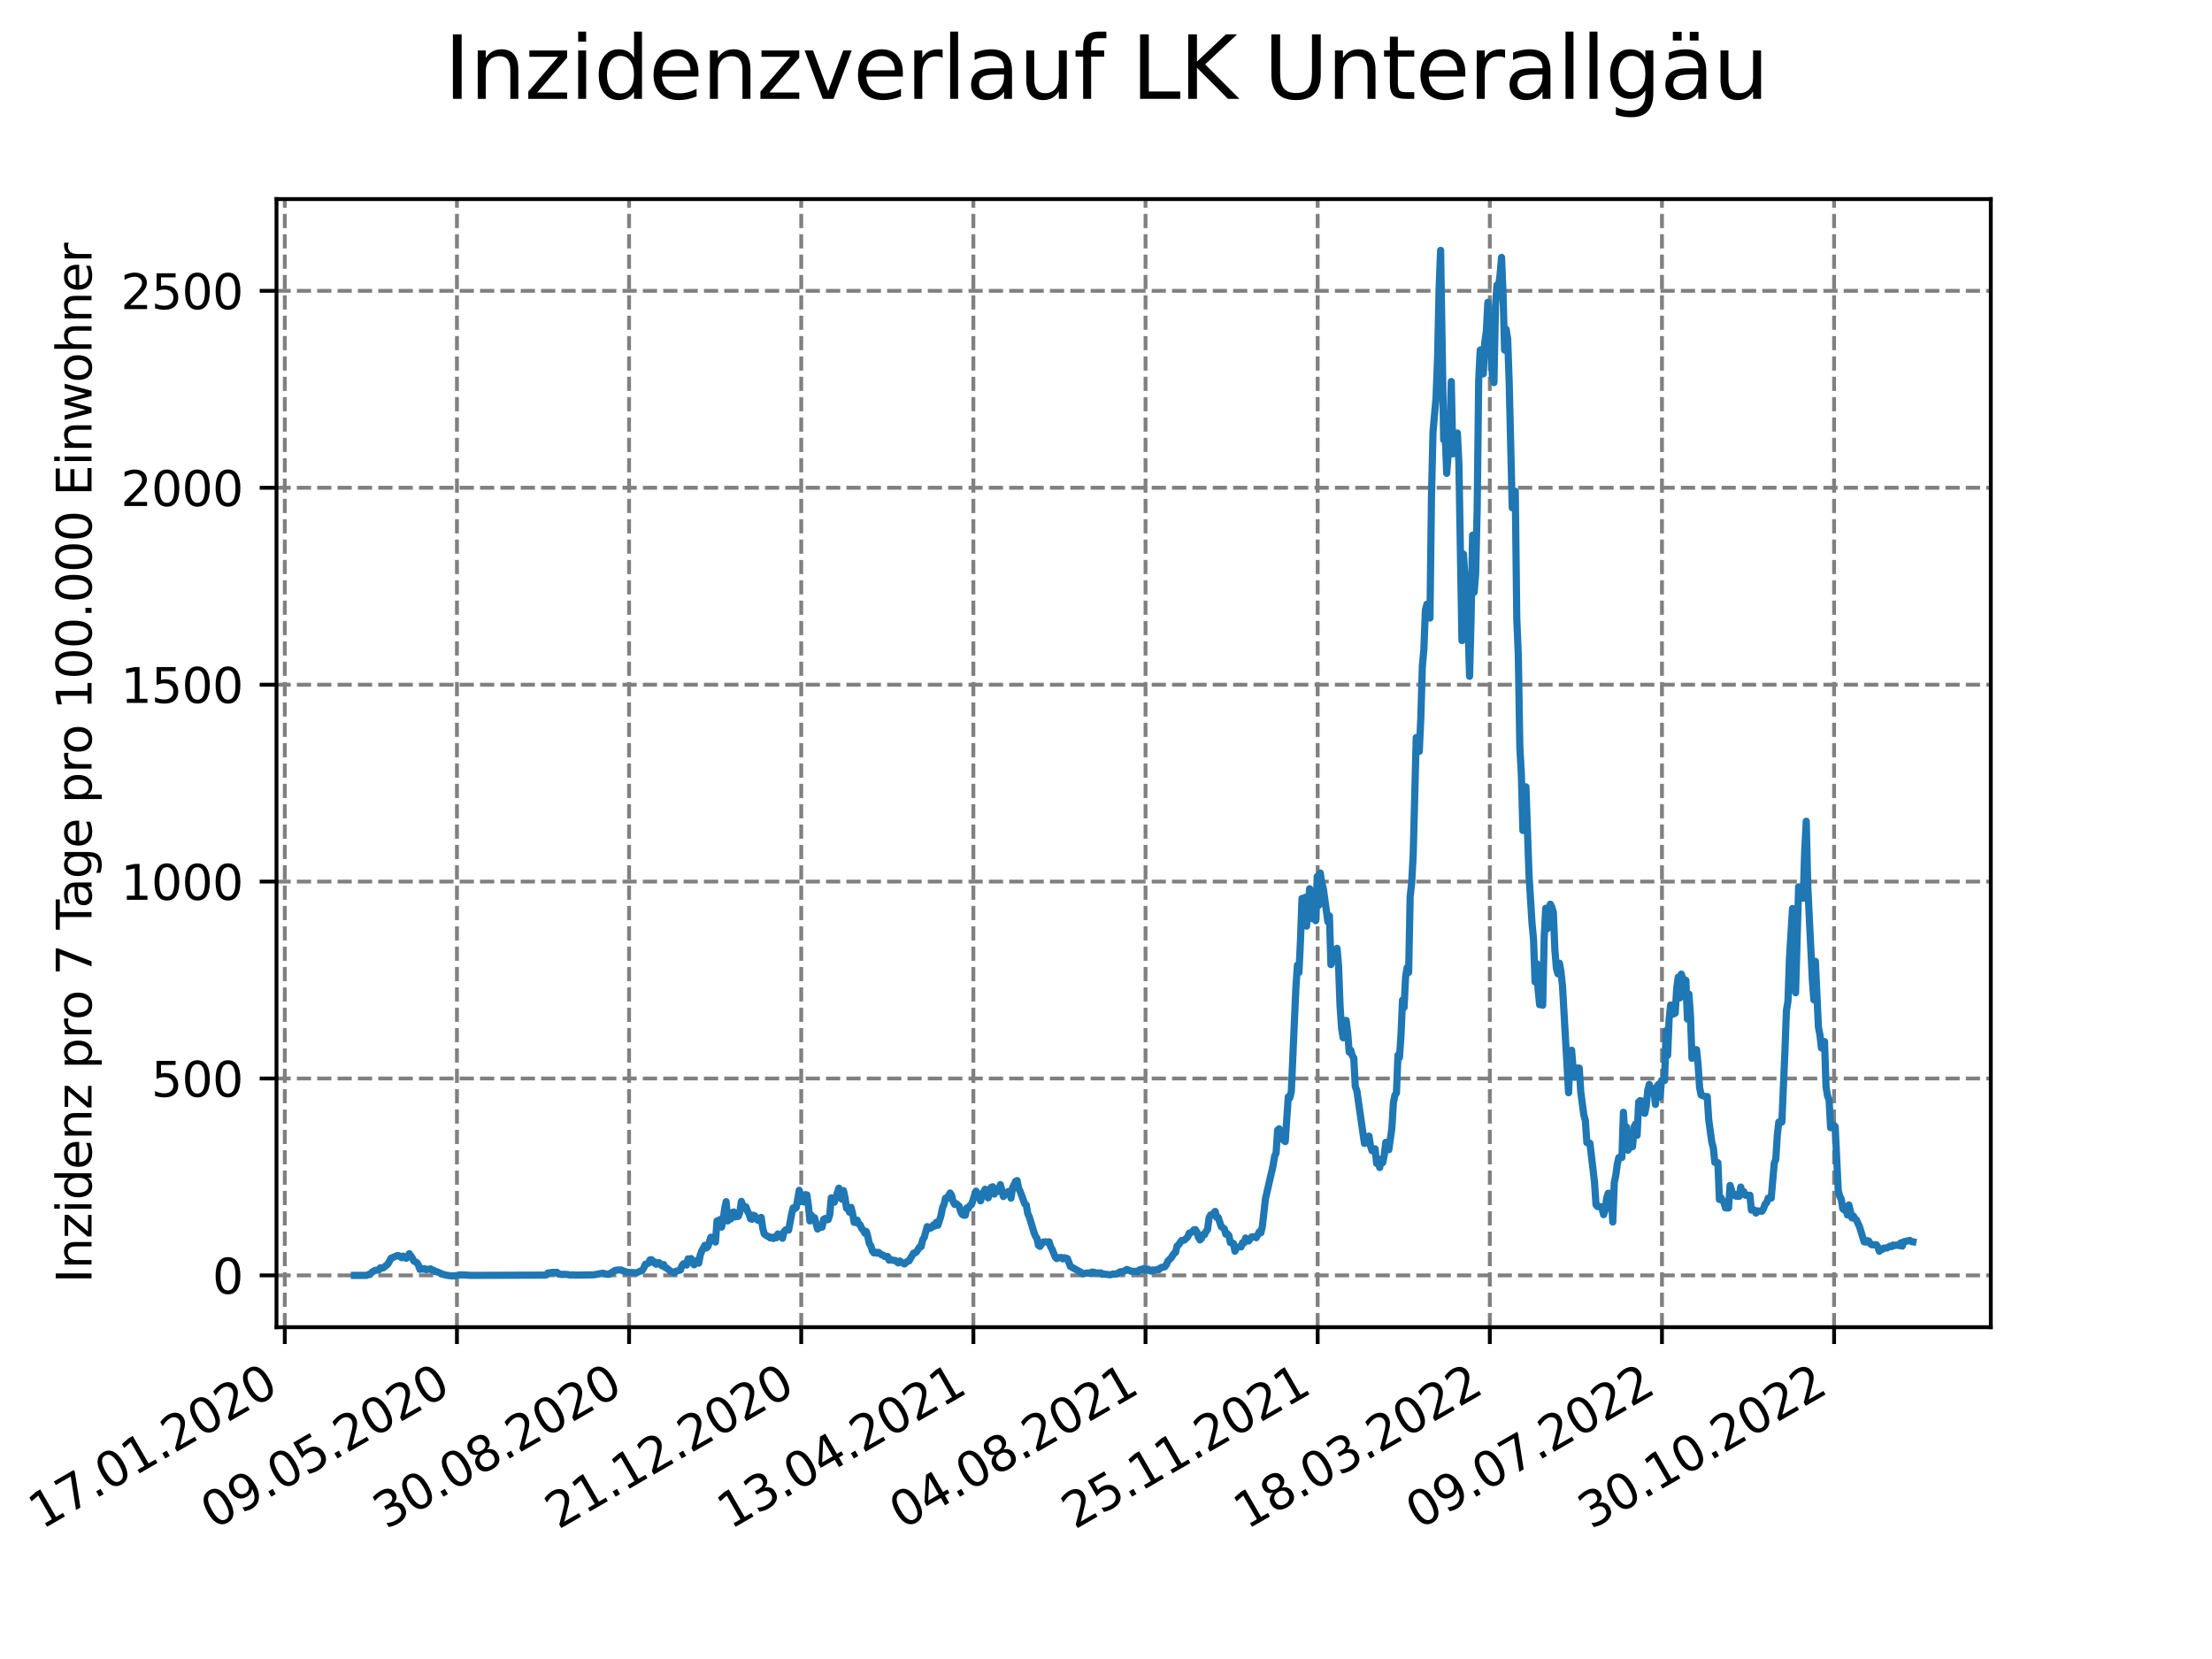 <?xml version="1.0" encoding="utf-8" standalone="no"?>
<!DOCTYPE svg PUBLIC "-//W3C//DTD SVG 1.1//EN"
  "http://www.w3.org/Graphics/SVG/1.1/DTD/svg11.dtd">
<svg xmlns:xlink="http://www.w3.org/1999/xlink" width="460.8pt" height="345.6pt" viewBox="0 0 460.8 345.6" xmlns="http://www.w3.org/2000/svg" version="1.1">
 <defs>
  <style type="text/css">*{stroke-linejoin: round; stroke-linecap: butt}</style>
 </defs>
 <g id="figure_1">
  <g id="patch_1">
   <path d="M 0 345.6 
L 460.8 345.6 
L 460.8 0 
L 0 0 
z
" style="fill: #ffffff"/>
  </g>
  <g id="axes_1">
   <g id="patch_2">
    <path d="M 57.6 276.48 
L 414.72 276.48 
L 414.72 41.472 
L 57.6 41.472 
z
" style="fill: #ffffff"/>
   </g>
   <g id="matplotlib.axis_1">
    <g id="xtick_1">
     <g id="line2d_1">
      <path d="M 59.327 276.48 
L 59.327 41.472 
" clip-path="url(#p307eb29dc7)" style="fill: none; stroke-dasharray: 2.96,1.28; stroke-dashoffset: 0; stroke: #808080; stroke-width: 0.8"/>
     </g>
     <g id="line2d_2">
      <defs>
       <path id="ma4b1802596" d="M 0 0 
L 0 3.5 
" style="stroke: #000000; stroke-width: 0.8"/>
      </defs>
      <g>
       <use xlink:href="#ma4b1802596" x="59.327" y="276.48" style="stroke: #000000; stroke-width: 0.8"/>
      </g>
     </g>
     <g id="text_1">
      <!-- 17.01.2020 -->
      <g transform="translate(8.702 318.689) rotate(-30) scale(0.1 -0.1)">
       <defs>
        <path id="DejaVuSans-31" d="M 794 531 
L 1825 531 
L 1825 4091 
L 703 3866 
L 703 4441 
L 1819 4666 
L 2450 4666 
L 2450 531 
L 3481 531 
L 3481 0 
L 794 0 
L 794 531 
z
" transform="scale(0.016)"/>
        <path id="DejaVuSans-37" d="M 525 4666 
L 3525 4666 
L 3525 4397 
L 1831 0 
L 1172 0 
L 2766 4134 
L 525 4134 
L 525 4666 
z
" transform="scale(0.016)"/>
        <path id="DejaVuSans-2e" d="M 684 794 
L 1344 794 
L 1344 0 
L 684 0 
L 684 794 
z
" transform="scale(0.016)"/>
        <path id="DejaVuSans-30" d="M 2034 4250 
Q 1547 4250 1301 3770 
Q 1056 3291 1056 2328 
Q 1056 1369 1301 889 
Q 1547 409 2034 409 
Q 2525 409 2770 889 
Q 3016 1369 3016 2328 
Q 3016 3291 2770 3770 
Q 2525 4250 2034 4250 
z
M 2034 4750 
Q 2819 4750 3233 4129 
Q 3647 3509 3647 2328 
Q 3647 1150 3233 529 
Q 2819 -91 2034 -91 
Q 1250 -91 836 529 
Q 422 1150 422 2328 
Q 422 3509 836 4129 
Q 1250 4750 2034 4750 
z
" transform="scale(0.016)"/>
        <path id="DejaVuSans-32" d="M 1228 531 
L 3431 531 
L 3431 0 
L 469 0 
L 469 531 
Q 828 903 1448 1529 
Q 2069 2156 2228 2338 
Q 2531 2678 2651 2914 
Q 2772 3150 2772 3378 
Q 2772 3750 2511 3984 
Q 2250 4219 1831 4219 
Q 1534 4219 1204 4116 
Q 875 4013 500 3803 
L 500 4441 
Q 881 4594 1212 4672 
Q 1544 4750 1819 4750 
Q 2544 4750 2975 4387 
Q 3406 4025 3406 3419 
Q 3406 3131 3298 2873 
Q 3191 2616 2906 2266 
Q 2828 2175 2409 1742 
Q 1991 1309 1228 531 
z
" transform="scale(0.016)"/>
       </defs>
       <use xlink:href="#DejaVuSans-31"/>
       <use xlink:href="#DejaVuSans-37" x="63.623"/>
       <use xlink:href="#DejaVuSans-2e" x="127.246"/>
       <use xlink:href="#DejaVuSans-30" x="159.033"/>
       <use xlink:href="#DejaVuSans-31" x="222.656"/>
       <use xlink:href="#DejaVuSans-2e" x="286.279"/>
       <use xlink:href="#DejaVuSans-32" x="318.066"/>
       <use xlink:href="#DejaVuSans-30" x="381.689"/>
       <use xlink:href="#DejaVuSans-32" x="445.312"/>
       <use xlink:href="#DejaVuSans-30" x="508.936"/>
      </g>
     </g>
    </g>
    <g id="xtick_2">
     <g id="line2d_3">
      <path d="M 95.188 276.48 
L 95.188 41.472 
" clip-path="url(#p307eb29dc7)" style="fill: none; stroke-dasharray: 2.96,1.28; stroke-dashoffset: 0; stroke: #808080; stroke-width: 0.8"/>
     </g>
     <g id="line2d_4">
      <g>
       <use xlink:href="#ma4b1802596" x="95.188" y="276.48" style="stroke: #000000; stroke-width: 0.8"/>
      </g>
     </g>
     <g id="text_2">
      <!-- 09.05.2020 -->
      <g transform="translate(44.563 318.689) rotate(-30) scale(0.1 -0.1)">
       <defs>
        <path id="DejaVuSans-39" d="M 703 97 
L 703 672 
Q 941 559 1184 500 
Q 1428 441 1663 441 
Q 2288 441 2617 861 
Q 2947 1281 2994 2138 
Q 2813 1869 2534 1725 
Q 2256 1581 1919 1581 
Q 1219 1581 811 2004 
Q 403 2428 403 3163 
Q 403 3881 828 4315 
Q 1253 4750 1959 4750 
Q 2769 4750 3195 4129 
Q 3622 3509 3622 2328 
Q 3622 1225 3098 567 
Q 2575 -91 1691 -91 
Q 1453 -91 1209 -44 
Q 966 3 703 97 
z
M 1959 2075 
Q 2384 2075 2632 2365 
Q 2881 2656 2881 3163 
Q 2881 3666 2632 3958 
Q 2384 4250 1959 4250 
Q 1534 4250 1286 3958 
Q 1038 3666 1038 3163 
Q 1038 2656 1286 2365 
Q 1534 2075 1959 2075 
z
" transform="scale(0.016)"/>
        <path id="DejaVuSans-35" d="M 691 4666 
L 3169 4666 
L 3169 4134 
L 1269 4134 
L 1269 2991 
Q 1406 3038 1543 3061 
Q 1681 3084 1819 3084 
Q 2600 3084 3056 2656 
Q 3513 2228 3513 1497 
Q 3513 744 3044 326 
Q 2575 -91 1722 -91 
Q 1428 -91 1123 -41 
Q 819 9 494 109 
L 494 744 
Q 775 591 1075 516 
Q 1375 441 1709 441 
Q 2250 441 2565 725 
Q 2881 1009 2881 1497 
Q 2881 1984 2565 2268 
Q 2250 2553 1709 2553 
Q 1456 2553 1204 2497 
Q 953 2441 691 2322 
L 691 4666 
z
" transform="scale(0.016)"/>
       </defs>
       <use xlink:href="#DejaVuSans-30"/>
       <use xlink:href="#DejaVuSans-39" x="63.623"/>
       <use xlink:href="#DejaVuSans-2e" x="127.246"/>
       <use xlink:href="#DejaVuSans-30" x="159.033"/>
       <use xlink:href="#DejaVuSans-35" x="222.656"/>
       <use xlink:href="#DejaVuSans-2e" x="286.279"/>
       <use xlink:href="#DejaVuSans-32" x="318.066"/>
       <use xlink:href="#DejaVuSans-30" x="381.689"/>
       <use xlink:href="#DejaVuSans-32" x="445.312"/>
       <use xlink:href="#DejaVuSans-30" x="508.936"/>
      </g>
     </g>
    </g>
    <g id="xtick_3">
     <g id="line2d_5">
      <path d="M 131.049 276.48 
L 131.049 41.472 
" clip-path="url(#p307eb29dc7)" style="fill: none; stroke-dasharray: 2.96,1.28; stroke-dashoffset: 0; stroke: #808080; stroke-width: 0.8"/>
     </g>
     <g id="line2d_6">
      <g>
       <use xlink:href="#ma4b1802596" x="131.049" y="276.48" style="stroke: #000000; stroke-width: 0.8"/>
      </g>
     </g>
     <g id="text_3">
      <!-- 30.08.2020 -->
      <g transform="translate(80.424 318.689) rotate(-30) scale(0.1 -0.1)">
       <defs>
        <path id="DejaVuSans-33" d="M 2597 2516 
Q 3050 2419 3304 2112 
Q 3559 1806 3559 1356 
Q 3559 666 3084 287 
Q 2609 -91 1734 -91 
Q 1441 -91 1130 -33 
Q 819 25 488 141 
L 488 750 
Q 750 597 1062 519 
Q 1375 441 1716 441 
Q 2309 441 2620 675 
Q 2931 909 2931 1356 
Q 2931 1769 2642 2001 
Q 2353 2234 1838 2234 
L 1294 2234 
L 1294 2753 
L 1863 2753 
Q 2328 2753 2575 2939 
Q 2822 3125 2822 3475 
Q 2822 3834 2567 4026 
Q 2313 4219 1838 4219 
Q 1578 4219 1281 4162 
Q 984 4106 628 3988 
L 628 4550 
Q 988 4650 1302 4700 
Q 1616 4750 1894 4750 
Q 2613 4750 3031 4423 
Q 3450 4097 3450 3541 
Q 3450 3153 3228 2886 
Q 3006 2619 2597 2516 
z
" transform="scale(0.016)"/>
        <path id="DejaVuSans-38" d="M 2034 2216 
Q 1584 2216 1326 1975 
Q 1069 1734 1069 1313 
Q 1069 891 1326 650 
Q 1584 409 2034 409 
Q 2484 409 2743 651 
Q 3003 894 3003 1313 
Q 3003 1734 2745 1975 
Q 2488 2216 2034 2216 
z
M 1403 2484 
Q 997 2584 770 2862 
Q 544 3141 544 3541 
Q 544 4100 942 4425 
Q 1341 4750 2034 4750 
Q 2731 4750 3128 4425 
Q 3525 4100 3525 3541 
Q 3525 3141 3298 2862 
Q 3072 2584 2669 2484 
Q 3125 2378 3379 2068 
Q 3634 1759 3634 1313 
Q 3634 634 3220 271 
Q 2806 -91 2034 -91 
Q 1263 -91 848 271 
Q 434 634 434 1313 
Q 434 1759 690 2068 
Q 947 2378 1403 2484 
z
M 1172 3481 
Q 1172 3119 1398 2916 
Q 1625 2713 2034 2713 
Q 2441 2713 2670 2916 
Q 2900 3119 2900 3481 
Q 2900 3844 2670 4047 
Q 2441 4250 2034 4250 
Q 1625 4250 1398 4047 
Q 1172 3844 1172 3481 
z
" transform="scale(0.016)"/>
       </defs>
       <use xlink:href="#DejaVuSans-33"/>
       <use xlink:href="#DejaVuSans-30" x="63.623"/>
       <use xlink:href="#DejaVuSans-2e" x="127.246"/>
       <use xlink:href="#DejaVuSans-30" x="159.033"/>
       <use xlink:href="#DejaVuSans-38" x="222.656"/>
       <use xlink:href="#DejaVuSans-2e" x="286.279"/>
       <use xlink:href="#DejaVuSans-32" x="318.066"/>
       <use xlink:href="#DejaVuSans-30" x="381.689"/>
       <use xlink:href="#DejaVuSans-32" x="445.312"/>
       <use xlink:href="#DejaVuSans-30" x="508.936"/>
      </g>
     </g>
    </g>
    <g id="xtick_4">
     <g id="line2d_7">
      <path d="M 166.91 276.48 
L 166.91 41.472 
" clip-path="url(#p307eb29dc7)" style="fill: none; stroke-dasharray: 2.96,1.28; stroke-dashoffset: 0; stroke: #808080; stroke-width: 0.8"/>
     </g>
     <g id="line2d_8">
      <g>
       <use xlink:href="#ma4b1802596" x="166.91" y="276.48" style="stroke: #000000; stroke-width: 0.8"/>
      </g>
     </g>
     <g id="text_4">
      <!-- 21.12.2020 -->
      <g transform="translate(116.285 318.689) rotate(-30) scale(0.1 -0.1)">
       <use xlink:href="#DejaVuSans-32"/>
       <use xlink:href="#DejaVuSans-31" x="63.623"/>
       <use xlink:href="#DejaVuSans-2e" x="127.246"/>
       <use xlink:href="#DejaVuSans-31" x="159.033"/>
       <use xlink:href="#DejaVuSans-32" x="222.656"/>
       <use xlink:href="#DejaVuSans-2e" x="286.279"/>
       <use xlink:href="#DejaVuSans-32" x="318.066"/>
       <use xlink:href="#DejaVuSans-30" x="381.689"/>
       <use xlink:href="#DejaVuSans-32" x="445.312"/>
       <use xlink:href="#DejaVuSans-30" x="508.936"/>
      </g>
     </g>
    </g>
    <g id="xtick_5">
     <g id="line2d_9">
      <path d="M 202.772 276.48 
L 202.772 41.472 
" clip-path="url(#p307eb29dc7)" style="fill: none; stroke-dasharray: 2.96,1.28; stroke-dashoffset: 0; stroke: #808080; stroke-width: 0.8"/>
     </g>
     <g id="line2d_10">
      <g>
       <use xlink:href="#ma4b1802596" x="202.772" y="276.48" style="stroke: #000000; stroke-width: 0.8"/>
      </g>
     </g>
     <g id="text_5">
      <!-- 13.04.2021 -->
      <g transform="translate(152.146 318.689) rotate(-30) scale(0.1 -0.1)">
       <defs>
        <path id="DejaVuSans-34" d="M 2419 4116 
L 825 1625 
L 2419 1625 
L 2419 4116 
z
M 2253 4666 
L 3047 4666 
L 3047 1625 
L 3713 1625 
L 3713 1100 
L 3047 1100 
L 3047 0 
L 2419 0 
L 2419 1100 
L 313 1100 
L 313 1709 
L 2253 4666 
z
" transform="scale(0.016)"/>
       </defs>
       <use xlink:href="#DejaVuSans-31"/>
       <use xlink:href="#DejaVuSans-33" x="63.623"/>
       <use xlink:href="#DejaVuSans-2e" x="127.246"/>
       <use xlink:href="#DejaVuSans-30" x="159.033"/>
       <use xlink:href="#DejaVuSans-34" x="222.656"/>
       <use xlink:href="#DejaVuSans-2e" x="286.279"/>
       <use xlink:href="#DejaVuSans-32" x="318.066"/>
       <use xlink:href="#DejaVuSans-30" x="381.689"/>
       <use xlink:href="#DejaVuSans-32" x="445.312"/>
       <use xlink:href="#DejaVuSans-31" x="508.936"/>
      </g>
     </g>
    </g>
    <g id="xtick_6">
     <g id="line2d_11">
      <path d="M 238.633 276.48 
L 238.633 41.472 
" clip-path="url(#p307eb29dc7)" style="fill: none; stroke-dasharray: 2.96,1.28; stroke-dashoffset: 0; stroke: #808080; stroke-width: 0.8"/>
     </g>
     <g id="line2d_12">
      <g>
       <use xlink:href="#ma4b1802596" x="238.633" y="276.48" style="stroke: #000000; stroke-width: 0.8"/>
      </g>
     </g>
     <g id="text_6">
      <!-- 04.08.2021 -->
      <g transform="translate(188.008 318.689) rotate(-30) scale(0.1 -0.1)">
       <use xlink:href="#DejaVuSans-30"/>
       <use xlink:href="#DejaVuSans-34" x="63.623"/>
       <use xlink:href="#DejaVuSans-2e" x="127.246"/>
       <use xlink:href="#DejaVuSans-30" x="159.033"/>
       <use xlink:href="#DejaVuSans-38" x="222.656"/>
       <use xlink:href="#DejaVuSans-2e" x="286.279"/>
       <use xlink:href="#DejaVuSans-32" x="318.066"/>
       <use xlink:href="#DejaVuSans-30" x="381.689"/>
       <use xlink:href="#DejaVuSans-32" x="445.312"/>
       <use xlink:href="#DejaVuSans-31" x="508.936"/>
      </g>
     </g>
    </g>
    <g id="xtick_7">
     <g id="line2d_13">
      <path d="M 274.494 276.48 
L 274.494 41.472 
" clip-path="url(#p307eb29dc7)" style="fill: none; stroke-dasharray: 2.96,1.28; stroke-dashoffset: 0; stroke: #808080; stroke-width: 0.8"/>
     </g>
     <g id="line2d_14">
      <g>
       <use xlink:href="#ma4b1802596" x="274.494" y="276.48" style="stroke: #000000; stroke-width: 0.8"/>
      </g>
     </g>
     <g id="text_7">
      <!-- 25.11.2021 -->
      <g transform="translate(223.869 318.689) rotate(-30) scale(0.1 -0.1)">
       <use xlink:href="#DejaVuSans-32"/>
       <use xlink:href="#DejaVuSans-35" x="63.623"/>
       <use xlink:href="#DejaVuSans-2e" x="127.246"/>
       <use xlink:href="#DejaVuSans-31" x="159.033"/>
       <use xlink:href="#DejaVuSans-31" x="222.656"/>
       <use xlink:href="#DejaVuSans-2e" x="286.279"/>
       <use xlink:href="#DejaVuSans-32" x="318.066"/>
       <use xlink:href="#DejaVuSans-30" x="381.689"/>
       <use xlink:href="#DejaVuSans-32" x="445.312"/>
       <use xlink:href="#DejaVuSans-31" x="508.936"/>
      </g>
     </g>
    </g>
    <g id="xtick_8">
     <g id="line2d_15">
      <path d="M 310.355 276.48 
L 310.355 41.472 
" clip-path="url(#p307eb29dc7)" style="fill: none; stroke-dasharray: 2.96,1.28; stroke-dashoffset: 0; stroke: #808080; stroke-width: 0.8"/>
     </g>
     <g id="line2d_16">
      <g>
       <use xlink:href="#ma4b1802596" x="310.355" y="276.48" style="stroke: #000000; stroke-width: 0.8"/>
      </g>
     </g>
     <g id="text_8">
      <!-- 18.03.2022 -->
      <g transform="translate(259.73 318.689) rotate(-30) scale(0.1 -0.1)">
       <use xlink:href="#DejaVuSans-31"/>
       <use xlink:href="#DejaVuSans-38" x="63.623"/>
       <use xlink:href="#DejaVuSans-2e" x="127.246"/>
       <use xlink:href="#DejaVuSans-30" x="159.033"/>
       <use xlink:href="#DejaVuSans-33" x="222.656"/>
       <use xlink:href="#DejaVuSans-2e" x="286.279"/>
       <use xlink:href="#DejaVuSans-32" x="318.066"/>
       <use xlink:href="#DejaVuSans-30" x="381.689"/>
       <use xlink:href="#DejaVuSans-32" x="445.312"/>
       <use xlink:href="#DejaVuSans-32" x="508.936"/>
      </g>
     </g>
    </g>
    <g id="xtick_9">
     <g id="line2d_17">
      <path d="M 346.216 276.48 
L 346.216 41.472 
" clip-path="url(#p307eb29dc7)" style="fill: none; stroke-dasharray: 2.96,1.28; stroke-dashoffset: 0; stroke: #808080; stroke-width: 0.8"/>
     </g>
     <g id="line2d_18">
      <g>
       <use xlink:href="#ma4b1802596" x="346.216" y="276.48" style="stroke: #000000; stroke-width: 0.8"/>
      </g>
     </g>
     <g id="text_9">
      <!-- 09.07.2022 -->
      <g transform="translate(295.591 318.689) rotate(-30) scale(0.1 -0.1)">
       <use xlink:href="#DejaVuSans-30"/>
       <use xlink:href="#DejaVuSans-39" x="63.623"/>
       <use xlink:href="#DejaVuSans-2e" x="127.246"/>
       <use xlink:href="#DejaVuSans-30" x="159.033"/>
       <use xlink:href="#DejaVuSans-37" x="222.656"/>
       <use xlink:href="#DejaVuSans-2e" x="286.279"/>
       <use xlink:href="#DejaVuSans-32" x="318.066"/>
       <use xlink:href="#DejaVuSans-30" x="381.689"/>
       <use xlink:href="#DejaVuSans-32" x="445.312"/>
       <use xlink:href="#DejaVuSans-32" x="508.936"/>
      </g>
     </g>
    </g>
    <g id="xtick_10">
     <g id="line2d_19">
      <path d="M 382.077 276.48 
L 382.077 41.472 
" clip-path="url(#p307eb29dc7)" style="fill: none; stroke-dasharray: 2.96,1.28; stroke-dashoffset: 0; stroke: #808080; stroke-width: 0.8"/>
     </g>
     <g id="line2d_20">
      <g>
       <use xlink:href="#ma4b1802596" x="382.077" y="276.48" style="stroke: #000000; stroke-width: 0.8"/>
      </g>
     </g>
     <g id="text_10">
      <!-- 30.10.2022 -->
      <g transform="translate(331.452 318.689) rotate(-30) scale(0.1 -0.1)">
       <use xlink:href="#DejaVuSans-33"/>
       <use xlink:href="#DejaVuSans-30" x="63.623"/>
       <use xlink:href="#DejaVuSans-2e" x="127.246"/>
       <use xlink:href="#DejaVuSans-31" x="159.033"/>
       <use xlink:href="#DejaVuSans-30" x="222.656"/>
       <use xlink:href="#DejaVuSans-2e" x="286.279"/>
       <use xlink:href="#DejaVuSans-32" x="318.066"/>
       <use xlink:href="#DejaVuSans-30" x="381.689"/>
       <use xlink:href="#DejaVuSans-32" x="445.312"/>
       <use xlink:href="#DejaVuSans-32" x="508.936"/>
      </g>
     </g>
    </g>
   </g>
   <g id="matplotlib.axis_2">
    <g id="ytick_1">
     <g id="line2d_21">
      <path d="M 57.6 265.685 
L 414.72 265.685 
" clip-path="url(#p307eb29dc7)" style="fill: none; stroke-dasharray: 2.96,1.28; stroke-dashoffset: 0; stroke: #808080; stroke-width: 0.8"/>
     </g>
     <g id="line2d_22">
      <defs>
       <path id="mc870b86549" d="M 0 0 
L -3.5 0 
" style="stroke: #000000; stroke-width: 0.8"/>
      </defs>
      <g>
       <use xlink:href="#mc870b86549" x="57.6" y="265.685" style="stroke: #000000; stroke-width: 0.8"/>
      </g>
     </g>
     <g id="text_11">
      <!-- 0 -->
      <g transform="translate(44.237 269.484) scale(0.1 -0.1)">
       <use xlink:href="#DejaVuSans-30"/>
      </g>
     </g>
    </g>
    <g id="ytick_2">
     <g id="line2d_23">
      <path d="M 57.6 224.666 
L 414.72 224.666 
" clip-path="url(#p307eb29dc7)" style="fill: none; stroke-dasharray: 2.96,1.28; stroke-dashoffset: 0; stroke: #808080; stroke-width: 0.8"/>
     </g>
     <g id="line2d_24">
      <g>
       <use xlink:href="#mc870b86549" x="57.6" y="224.666" style="stroke: #000000; stroke-width: 0.8"/>
      </g>
     </g>
     <g id="text_12">
      <!-- 500 -->
      <g transform="translate(31.512 228.465) scale(0.1 -0.1)">
       <use xlink:href="#DejaVuSans-35"/>
       <use xlink:href="#DejaVuSans-30" x="63.623"/>
       <use xlink:href="#DejaVuSans-30" x="127.246"/>
      </g>
     </g>
    </g>
    <g id="ytick_3">
     <g id="line2d_25">
      <path d="M 57.6 183.647 
L 414.72 183.647 
" clip-path="url(#p307eb29dc7)" style="fill: none; stroke-dasharray: 2.96,1.28; stroke-dashoffset: 0; stroke: #808080; stroke-width: 0.8"/>
     </g>
     <g id="line2d_26">
      <g>
       <use xlink:href="#mc870b86549" x="57.6" y="183.647" style="stroke: #000000; stroke-width: 0.8"/>
      </g>
     </g>
     <g id="text_13">
      <!-- 1000 -->
      <g transform="translate(25.15 187.447) scale(0.1 -0.1)">
       <use xlink:href="#DejaVuSans-31"/>
       <use xlink:href="#DejaVuSans-30" x="63.623"/>
       <use xlink:href="#DejaVuSans-30" x="127.246"/>
       <use xlink:href="#DejaVuSans-30" x="190.869"/>
      </g>
     </g>
    </g>
    <g id="ytick_4">
     <g id="line2d_27">
      <path d="M 57.6 142.629 
L 414.72 142.629 
" clip-path="url(#p307eb29dc7)" style="fill: none; stroke-dasharray: 2.96,1.28; stroke-dashoffset: 0; stroke: #808080; stroke-width: 0.8"/>
     </g>
     <g id="line2d_28">
      <g>
       <use xlink:href="#mc870b86549" x="57.6" y="142.629" style="stroke: #000000; stroke-width: 0.8"/>
      </g>
     </g>
     <g id="text_14">
      <!-- 1500 -->
      <g transform="translate(25.15 146.428) scale(0.1 -0.1)">
       <use xlink:href="#DejaVuSans-31"/>
       <use xlink:href="#DejaVuSans-35" x="63.623"/>
       <use xlink:href="#DejaVuSans-30" x="127.246"/>
       <use xlink:href="#DejaVuSans-30" x="190.869"/>
      </g>
     </g>
    </g>
    <g id="ytick_5">
     <g id="line2d_29">
      <path d="M 57.6 101.61 
L 414.72 101.61 
" clip-path="url(#p307eb29dc7)" style="fill: none; stroke-dasharray: 2.96,1.28; stroke-dashoffset: 0; stroke: #808080; stroke-width: 0.8"/>
     </g>
     <g id="line2d_30">
      <g>
       <use xlink:href="#mc870b86549" x="57.6" y="101.61" style="stroke: #000000; stroke-width: 0.8"/>
      </g>
     </g>
     <g id="text_15">
      <!-- 2000 -->
      <g transform="translate(25.15 105.409) scale(0.1 -0.1)">
       <use xlink:href="#DejaVuSans-32"/>
       <use xlink:href="#DejaVuSans-30" x="63.623"/>
       <use xlink:href="#DejaVuSans-30" x="127.246"/>
       <use xlink:href="#DejaVuSans-30" x="190.869"/>
      </g>
     </g>
    </g>
    <g id="ytick_6">
     <g id="line2d_31">
      <path d="M 57.6 60.591 
L 414.72 60.591 
" clip-path="url(#p307eb29dc7)" style="fill: none; stroke-dasharray: 2.96,1.28; stroke-dashoffset: 0; stroke: #808080; stroke-width: 0.8"/>
     </g>
     <g id="line2d_32">
      <g>
       <use xlink:href="#mc870b86549" x="57.6" y="60.591" style="stroke: #000000; stroke-width: 0.8"/>
      </g>
     </g>
     <g id="text_16">
      <!-- 2500 -->
      <g transform="translate(25.15 64.39) scale(0.1 -0.1)">
       <use xlink:href="#DejaVuSans-32"/>
       <use xlink:href="#DejaVuSans-35" x="63.623"/>
       <use xlink:href="#DejaVuSans-30" x="127.246"/>
       <use xlink:href="#DejaVuSans-30" x="190.869"/>
      </g>
     </g>
    </g>
    <g id="text_17">
     <!-- Inzidenz pro 7 Tage pro 100.000 Einwohner -->
     <g transform="translate(19.07 267.301) rotate(-90) scale(0.1 -0.1)">
      <defs>
       <path id="DejaVuSans-49" d="M 628 4666 
L 1259 4666 
L 1259 0 
L 628 0 
L 628 4666 
z
" transform="scale(0.016)"/>
       <path id="DejaVuSans-6e" d="M 3513 2113 
L 3513 0 
L 2938 0 
L 2938 2094 
Q 2938 2591 2744 2837 
Q 2550 3084 2163 3084 
Q 1697 3084 1428 2787 
Q 1159 2491 1159 1978 
L 1159 0 
L 581 0 
L 581 3500 
L 1159 3500 
L 1159 2956 
Q 1366 3272 1645 3428 
Q 1925 3584 2291 3584 
Q 2894 3584 3203 3211 
Q 3513 2838 3513 2113 
z
" transform="scale(0.016)"/>
       <path id="DejaVuSans-7a" d="M 353 3500 
L 3084 3500 
L 3084 2975 
L 922 459 
L 3084 459 
L 3084 0 
L 275 0 
L 275 525 
L 2438 3041 
L 353 3041 
L 353 3500 
z
" transform="scale(0.016)"/>
       <path id="DejaVuSans-69" d="M 603 3500 
L 1178 3500 
L 1178 0 
L 603 0 
L 603 3500 
z
M 603 4863 
L 1178 4863 
L 1178 4134 
L 603 4134 
L 603 4863 
z
" transform="scale(0.016)"/>
       <path id="DejaVuSans-64" d="M 2906 2969 
L 2906 4863 
L 3481 4863 
L 3481 0 
L 2906 0 
L 2906 525 
Q 2725 213 2448 61 
Q 2172 -91 1784 -91 
Q 1150 -91 751 415 
Q 353 922 353 1747 
Q 353 2572 751 3078 
Q 1150 3584 1784 3584 
Q 2172 3584 2448 3432 
Q 2725 3281 2906 2969 
z
M 947 1747 
Q 947 1113 1208 752 
Q 1469 391 1925 391 
Q 2381 391 2643 752 
Q 2906 1113 2906 1747 
Q 2906 2381 2643 2742 
Q 2381 3103 1925 3103 
Q 1469 3103 1208 2742 
Q 947 2381 947 1747 
z
" transform="scale(0.016)"/>
       <path id="DejaVuSans-65" d="M 3597 1894 
L 3597 1613 
L 953 1613 
Q 991 1019 1311 708 
Q 1631 397 2203 397 
Q 2534 397 2845 478 
Q 3156 559 3463 722 
L 3463 178 
Q 3153 47 2828 -22 
Q 2503 -91 2169 -91 
Q 1331 -91 842 396 
Q 353 884 353 1716 
Q 353 2575 817 3079 
Q 1281 3584 2069 3584 
Q 2775 3584 3186 3129 
Q 3597 2675 3597 1894 
z
M 3022 2063 
Q 3016 2534 2758 2815 
Q 2500 3097 2075 3097 
Q 1594 3097 1305 2825 
Q 1016 2553 972 2059 
L 3022 2063 
z
" transform="scale(0.016)"/>
       <path id="DejaVuSans-20" transform="scale(0.016)"/>
       <path id="DejaVuSans-70" d="M 1159 525 
L 1159 -1331 
L 581 -1331 
L 581 3500 
L 1159 3500 
L 1159 2969 
Q 1341 3281 1617 3432 
Q 1894 3584 2278 3584 
Q 2916 3584 3314 3078 
Q 3713 2572 3713 1747 
Q 3713 922 3314 415 
Q 2916 -91 2278 -91 
Q 1894 -91 1617 61 
Q 1341 213 1159 525 
z
M 3116 1747 
Q 3116 2381 2855 2742 
Q 2594 3103 2138 3103 
Q 1681 3103 1420 2742 
Q 1159 2381 1159 1747 
Q 1159 1113 1420 752 
Q 1681 391 2138 391 
Q 2594 391 2855 752 
Q 3116 1113 3116 1747 
z
" transform="scale(0.016)"/>
       <path id="DejaVuSans-72" d="M 2631 2963 
Q 2534 3019 2420 3045 
Q 2306 3072 2169 3072 
Q 1681 3072 1420 2755 
Q 1159 2438 1159 1844 
L 1159 0 
L 581 0 
L 581 3500 
L 1159 3500 
L 1159 2956 
Q 1341 3275 1631 3429 
Q 1922 3584 2338 3584 
Q 2397 3584 2469 3576 
Q 2541 3569 2628 3553 
L 2631 2963 
z
" transform="scale(0.016)"/>
       <path id="DejaVuSans-6f" d="M 1959 3097 
Q 1497 3097 1228 2736 
Q 959 2375 959 1747 
Q 959 1119 1226 758 
Q 1494 397 1959 397 
Q 2419 397 2687 759 
Q 2956 1122 2956 1747 
Q 2956 2369 2687 2733 
Q 2419 3097 1959 3097 
z
M 1959 3584 
Q 2709 3584 3137 3096 
Q 3566 2609 3566 1747 
Q 3566 888 3137 398 
Q 2709 -91 1959 -91 
Q 1206 -91 779 398 
Q 353 888 353 1747 
Q 353 2609 779 3096 
Q 1206 3584 1959 3584 
z
" transform="scale(0.016)"/>
       <path id="DejaVuSans-54" d="M -19 4666 
L 3928 4666 
L 3928 4134 
L 2272 4134 
L 2272 0 
L 1638 0 
L 1638 4134 
L -19 4134 
L -19 4666 
z
" transform="scale(0.016)"/>
       <path id="DejaVuSans-61" d="M 2194 1759 
Q 1497 1759 1228 1600 
Q 959 1441 959 1056 
Q 959 750 1161 570 
Q 1363 391 1709 391 
Q 2188 391 2477 730 
Q 2766 1069 2766 1631 
L 2766 1759 
L 2194 1759 
z
M 3341 1997 
L 3341 0 
L 2766 0 
L 2766 531 
Q 2569 213 2275 61 
Q 1981 -91 1556 -91 
Q 1019 -91 701 211 
Q 384 513 384 1019 
Q 384 1609 779 1909 
Q 1175 2209 1959 2209 
L 2766 2209 
L 2766 2266 
Q 2766 2663 2505 2880 
Q 2244 3097 1772 3097 
Q 1472 3097 1187 3025 
Q 903 2953 641 2809 
L 641 3341 
Q 956 3463 1253 3523 
Q 1550 3584 1831 3584 
Q 2591 3584 2966 3190 
Q 3341 2797 3341 1997 
z
" transform="scale(0.016)"/>
       <path id="DejaVuSans-67" d="M 2906 1791 
Q 2906 2416 2648 2759 
Q 2391 3103 1925 3103 
Q 1463 3103 1205 2759 
Q 947 2416 947 1791 
Q 947 1169 1205 825 
Q 1463 481 1925 481 
Q 2391 481 2648 825 
Q 2906 1169 2906 1791 
z
M 3481 434 
Q 3481 -459 3084 -895 
Q 2688 -1331 1869 -1331 
Q 1566 -1331 1297 -1286 
Q 1028 -1241 775 -1147 
L 775 -588 
Q 1028 -725 1275 -790 
Q 1522 -856 1778 -856 
Q 2344 -856 2625 -561 
Q 2906 -266 2906 331 
L 2906 616 
Q 2728 306 2450 153 
Q 2172 0 1784 0 
Q 1141 0 747 490 
Q 353 981 353 1791 
Q 353 2603 747 3093 
Q 1141 3584 1784 3584 
Q 2172 3584 2450 3431 
Q 2728 3278 2906 2969 
L 2906 3500 
L 3481 3500 
L 3481 434 
z
" transform="scale(0.016)"/>
       <path id="DejaVuSans-45" d="M 628 4666 
L 3578 4666 
L 3578 4134 
L 1259 4134 
L 1259 2753 
L 3481 2753 
L 3481 2222 
L 1259 2222 
L 1259 531 
L 3634 531 
L 3634 0 
L 628 0 
L 628 4666 
z
" transform="scale(0.016)"/>
       <path id="DejaVuSans-77" d="M 269 3500 
L 844 3500 
L 1563 769 
L 2278 3500 
L 2956 3500 
L 3675 769 
L 4391 3500 
L 4966 3500 
L 4050 0 
L 3372 0 
L 2619 2869 
L 1863 0 
L 1184 0 
L 269 3500 
z
" transform="scale(0.016)"/>
       <path id="DejaVuSans-68" d="M 3513 2113 
L 3513 0 
L 2938 0 
L 2938 2094 
Q 2938 2591 2744 2837 
Q 2550 3084 2163 3084 
Q 1697 3084 1428 2787 
Q 1159 2491 1159 1978 
L 1159 0 
L 581 0 
L 581 4863 
L 1159 4863 
L 1159 2956 
Q 1366 3272 1645 3428 
Q 1925 3584 2291 3584 
Q 2894 3584 3203 3211 
Q 3513 2838 3513 2113 
z
" transform="scale(0.016)"/>
      </defs>
      <use xlink:href="#DejaVuSans-49"/>
      <use xlink:href="#DejaVuSans-6e" x="29.492"/>
      <use xlink:href="#DejaVuSans-7a" x="92.871"/>
      <use xlink:href="#DejaVuSans-69" x="145.361"/>
      <use xlink:href="#DejaVuSans-64" x="173.145"/>
      <use xlink:href="#DejaVuSans-65" x="236.621"/>
      <use xlink:href="#DejaVuSans-6e" x="298.145"/>
      <use xlink:href="#DejaVuSans-7a" x="361.523"/>
      <use xlink:href="#DejaVuSans-20" x="414.014"/>
      <use xlink:href="#DejaVuSans-70" x="445.801"/>
      <use xlink:href="#DejaVuSans-72" x="509.277"/>
      <use xlink:href="#DejaVuSans-6f" x="548.141"/>
      <use xlink:href="#DejaVuSans-20" x="609.322"/>
      <use xlink:href="#DejaVuSans-37" x="641.109"/>
      <use xlink:href="#DejaVuSans-20" x="704.732"/>
      <use xlink:href="#DejaVuSans-54" x="736.52"/>
      <use xlink:href="#DejaVuSans-61" x="781.104"/>
      <use xlink:href="#DejaVuSans-67" x="842.383"/>
      <use xlink:href="#DejaVuSans-65" x="905.859"/>
      <use xlink:href="#DejaVuSans-20" x="967.383"/>
      <use xlink:href="#DejaVuSans-70" x="999.17"/>
      <use xlink:href="#DejaVuSans-72" x="1062.646"/>
      <use xlink:href="#DejaVuSans-6f" x="1101.51"/>
      <use xlink:href="#DejaVuSans-20" x="1162.691"/>
      <use xlink:href="#DejaVuSans-31" x="1194.479"/>
      <use xlink:href="#DejaVuSans-30" x="1258.102"/>
      <use xlink:href="#DejaVuSans-30" x="1321.725"/>
      <use xlink:href="#DejaVuSans-2e" x="1385.348"/>
      <use xlink:href="#DejaVuSans-30" x="1417.135"/>
      <use xlink:href="#DejaVuSans-30" x="1480.758"/>
      <use xlink:href="#DejaVuSans-30" x="1544.381"/>
      <use xlink:href="#DejaVuSans-20" x="1608.004"/>
      <use xlink:href="#DejaVuSans-45" x="1639.791"/>
      <use xlink:href="#DejaVuSans-69" x="1702.975"/>
      <use xlink:href="#DejaVuSans-6e" x="1730.758"/>
      <use xlink:href="#DejaVuSans-77" x="1794.137"/>
      <use xlink:href="#DejaVuSans-6f" x="1875.924"/>
      <use xlink:href="#DejaVuSans-68" x="1937.105"/>
      <use xlink:href="#DejaVuSans-6e" x="2000.484"/>
      <use xlink:href="#DejaVuSans-65" x="2063.863"/>
      <use xlink:href="#DejaVuSans-72" x="2125.387"/>
     </g>
    </g>
   </g>
   <g id="line2d_33">
    <path d="M 73.833 265.685 
L 76.372 265.685 
L 76.689 265.516 
L 77.006 265.516 
L 77.641 264.895 
L 78.276 264.612 
L 78.91 264.556 
L 79.228 264.104 
L 79.545 264.161 
L 79.862 264.104 
L 80.815 263.314 
L 81.449 262.129 
L 82.719 261.564 
L 83.036 261.564 
L 83.671 262.016 
L 83.988 261.677 
L 84.305 261.79 
L 84.623 262.129 
L 84.94 261.847 
L 85.258 261.169 
L 85.892 262.072 
L 86.21 262.693 
L 86.844 263.032 
L 87.162 263.54 
L 87.479 264.443 
L 87.796 264.217 
L 88.114 264.387 
L 88.431 264.274 
L 88.748 264.5 
L 89.7 264.33 
L 90.018 264.612 
L 90.335 264.612 
L 90.653 264.895 
L 90.97 264.895 
L 92.239 265.459 
L 93.191 265.685 
L 94.143 265.798 
L 95.096 265.741 
L 95.73 265.572 
L 97.317 265.628 
L 97.952 265.685 
L 113.502 265.628 
L 113.82 265.572 
L 114.137 265.177 
L 114.454 265.177 
L 115.089 265.064 
L 116.041 265.064 
L 116.358 265.403 
L 116.676 265.403 
L 116.993 265.516 
L 117.628 265.459 
L 118.262 265.516 
L 118.897 265.628 
L 119.215 265.572 
L 119.849 265.628 
L 123.658 265.572 
L 125.562 265.233 
L 126.514 265.459 
L 126.831 265.459 
L 128.1 264.669 
L 128.735 264.556 
L 129.37 264.556 
L 130.322 264.951 
L 130.957 265.064 
L 132.226 265.12 
L 132.543 265.177 
L 133.813 264.612 
L 134.13 264.104 
L 134.448 263.371 
L 135.082 263.145 
L 135.4 262.468 
L 135.717 262.411 
L 136.034 262.976 
L 136.352 262.863 
L 136.669 263.371 
L 136.986 263.088 
L 137.304 263.032 
L 137.621 263.484 
L 137.939 263.709 
L 138.256 263.427 
L 138.573 264.048 
L 138.891 264.161 
L 139.843 264.951 
L 140.16 264.951 
L 140.477 265.177 
L 140.795 264.838 
L 141.747 264.556 
L 142.064 263.653 
L 142.381 263.258 
L 142.699 263.258 
L 143.016 263.54 
L 143.334 262.242 
L 143.651 262.298 
L 143.968 262.185 
L 144.286 263.088 
L 144.603 263.484 
L 144.92 262.75 
L 145.238 262.524 
L 145.555 263.145 
L 145.872 261.452 
L 146.19 260.605 
L 146.824 259.42 
L 147.142 259.984 
L 147.459 259.702 
L 148.094 257.726 
L 149.046 258.742 
L 149.363 254.34 
L 149.681 254.34 
L 149.998 254.057 
L 150.315 255.638 
L 150.633 254.227 
L 150.95 251.856 
L 151.267 250.332 
L 151.585 254.34 
L 151.902 253.436 
L 152.22 253.944 
L 152.537 252.59 
L 152.854 252.477 
L 153.172 253.493 
L 153.806 253.38 
L 154.124 252.533 
L 154.441 250.275 
L 154.758 251.066 
L 155.076 251.517 
L 155.393 251.404 
L 155.71 252.308 
L 156.028 252.872 
L 156.345 253.888 
L 156.662 254.001 
L 156.98 253.154 
L 157.297 253.324 
L 157.615 253.944 
L 157.932 254.227 
L 158.567 253.606 
L 158.884 255.807 
L 159.201 257.049 
L 159.836 257.5 
L 160.153 257.613 
L 160.471 257.896 
L 160.788 257.726 
L 161.105 258.008 
L 161.423 257.67 
L 161.74 257.839 
L 162.058 257.049 
L 162.375 257.218 
L 162.692 257.218 
L 163.01 257.952 
L 163.327 256.597 
L 163.644 256.202 
L 163.962 256.146 
L 164.279 256.259 
L 164.914 252.928 
L 165.231 251.63 
L 165.548 251.8 
L 165.866 251.574 
L 166.5 247.961 
L 166.818 249.993 
L 167.135 250.275 
L 167.453 250.388 
L 167.77 248.864 
L 168.087 248.921 
L 168.405 251.122 
L 168.722 254.34 
L 169.039 253.154 
L 169.357 253.888 
L 169.674 253.662 
L 170.309 256.033 
L 170.626 255.807 
L 170.943 255.356 
L 171.261 255.638 
L 171.578 254.001 
L 171.896 253.832 
L 172.213 254.114 
L 172.53 254.057 
L 172.848 253.041 
L 173.165 249.542 
L 173.482 249.88 
L 173.8 250.445 
L 174.434 248.469 
L 174.752 247.51 
L 175.069 248.469 
L 175.386 249.824 
L 175.704 248.018 
L 176.021 249.372 
L 176.339 251.687 
L 176.656 251.8 
L 176.973 252.533 
L 177.291 251.517 
L 177.608 252.816 
L 177.925 254.622 
L 178.243 254.678 
L 178.56 254.17 
L 178.877 254.96 
L 179.195 255.186 
L 179.512 255.92 
L 179.829 256.259 
L 180.147 256.88 
L 180.464 256.541 
L 180.781 257.613 
L 181.099 259.081 
L 181.416 259.532 
L 181.734 260.605 
L 182.051 261 
L 182.368 260.831 
L 182.686 261.056 
L 183.003 260.887 
L 183.638 261.395 
L 183.955 261.452 
L 184.272 261.734 
L 184.59 261.79 
L 184.907 261.734 
L 185.224 262.524 
L 185.542 262.355 
L 185.859 262.524 
L 186.494 262.58 
L 187.129 263.088 
L 187.446 262.693 
L 188.398 263.314 
L 189.033 262.75 
L 189.35 262.693 
L 190.302 261.056 
L 190.62 261 
L 190.937 260.774 
L 191.572 259.758 
L 191.889 259.702 
L 192.206 258.291 
L 192.524 257.783 
L 193.158 255.525 
L 193.476 255.92 
L 193.793 255.864 
L 194.11 255.694 
L 194.428 255.186 
L 194.745 255.412 
L 195.062 254.622 
L 195.38 255.243 
L 196.015 253.267 
L 196.332 251.63 
L 196.649 250.896 
L 196.967 249.598 
L 197.284 249.655 
L 197.919 248.526 
L 198.236 249.034 
L 198.553 250.332 
L 198.871 250.896 
L 199.188 250.727 
L 199.823 251.292 
L 200.14 252.42 
L 200.458 252.985 
L 200.775 253.154 
L 201.092 253.154 
L 201.41 251.63 
L 201.727 251.743 
L 202.044 251.122 
L 202.362 250.953 
L 202.996 249.09 
L 203.314 248.131 
L 203.948 249.034 
L 204.266 250.163 
L 204.583 248.921 
L 205.218 247.735 
L 205.853 249.542 
L 206.487 247.34 
L 206.805 247.227 
L 207.122 248.751 
L 207.757 247.623 
L 208.074 248.187 
L 208.391 246.776 
L 209.026 249.259 
L 209.661 248.469 
L 209.978 248.243 
L 210.296 248.187 
L 210.613 249.598 
L 210.93 247.453 
L 211.565 246.099 
L 211.882 245.929 
L 212.2 247.566 
L 212.517 248.187 
L 213.469 250.783 
L 213.786 251.009 
L 214.104 252.816 
L 214.421 253.493 
L 215.373 256.654 
L 215.691 257.5 
L 216.008 257.952 
L 216.325 259.42 
L 216.643 259.645 
L 217.277 258.742 
L 217.912 258.686 
L 218.229 258.799 
L 218.547 258.686 
L 218.864 259.702 
L 219.181 260.266 
L 219.816 261.847 
L 220.134 262.185 
L 220.451 262.016 
L 221.086 261.96 
L 221.403 262.242 
L 221.72 262.016 
L 222.355 262.185 
L 222.99 263.822 
L 225.211 265.064 
L 225.529 265.346 
L 226.163 265.233 
L 226.798 265.177 
L 227.115 265.29 
L 227.433 265.008 
L 227.75 265.008 
L 228.385 265.177 
L 229.337 265.177 
L 229.654 265.459 
L 229.972 265.403 
L 231.241 265.572 
L 231.876 265.403 
L 232.51 265.403 
L 233.145 265.064 
L 233.462 264.895 
L 233.78 265.008 
L 234.097 264.782 
L 234.415 264.725 
L 234.732 264.443 
L 235.684 264.838 
L 236.636 264.838 
L 236.953 264.951 
L 237.271 264.612 
L 237.588 264.443 
L 237.905 264.556 
L 238.223 264.274 
L 238.54 264.612 
L 239.175 264.387 
L 239.492 264.725 
L 239.81 264.782 
L 240.127 264.556 
L 240.444 264.669 
L 241.079 264.443 
L 241.396 264.5 
L 241.714 264.161 
L 242.031 263.992 
L 242.348 263.992 
L 242.666 263.879 
L 242.983 263.427 
L 243.3 262.693 
L 243.935 262.072 
L 244.57 261.113 
L 244.887 260.887 
L 245.205 259.589 
L 245.522 259.307 
L 246.157 258.404 
L 246.474 258.404 
L 246.791 258.291 
L 247.426 257.67 
L 247.743 256.88 
L 248.378 256.654 
L 248.696 256.202 
L 249.013 256.146 
L 249.33 256.654 
L 249.648 257.726 
L 249.965 258.291 
L 250.282 258.008 
L 250.6 257.162 
L 250.917 257.218 
L 251.234 256.541 
L 251.552 256.146 
L 251.869 253.719 
L 252.186 253.098 
L 252.504 253.098 
L 253.139 252.364 
L 253.456 253.606 
L 253.773 253.606 
L 254.408 255.525 
L 255.043 255.976 
L 255.36 257.105 
L 255.677 256.992 
L 255.995 257.388 
L 256.312 258.855 
L 256.947 259.024 
L 257.264 260.661 
L 257.581 259.928 
L 258.216 259.702 
L 258.534 259.758 
L 258.851 258.855 
L 259.168 258.912 
L 259.486 257.896 
L 259.803 258.121 
L 260.12 258.516 
L 260.755 257.67 
L 261.39 257.613 
L 261.707 257.839 
L 262.342 256.597 
L 262.659 256.823 
L 262.977 255.468 
L 263.611 249.767 
L 264.563 245.591 
L 265.198 242.881 
L 265.515 240.906 
L 265.833 240.172 
L 266.15 235.431 
L 266.467 235.148 
L 266.785 235.939 
L 267.102 236.051 
L 267.42 237.575 
L 267.737 237.801 
L 268.372 228.488 
L 268.689 228.714 
L 269.006 227.359 
L 269.958 205.741 
L 270.276 201.056 
L 270.593 202.58 
L 270.91 196.032 
L 271.228 187.17 
L 271.545 192.363 
L 271.862 186.944 
L 272.18 192.928 
L 272.815 185.138 
L 273.132 185.985 
L 273.449 191.404 
L 273.767 190.218 
L 274.084 191.799 
L 274.401 182.598 
L 274.719 188.581 
L 275.036 181.864 
L 275.353 183.953 
L 275.671 185.082 
L 276.623 192.024 
L 276.94 190.783 
L 277.258 200.943 
L 277.892 198.346 
L 278.21 198.854 
L 278.527 197.556 
L 278.844 201.112 
L 279.162 209.635 
L 279.479 214.151 
L 279.796 216.183 
L 280.114 212.627 
L 280.431 212.57 
L 280.748 215.11 
L 281.066 219.174 
L 281.383 218.779 
L 281.7 219.908 
L 282.018 220.416 
L 282.335 226.343 
L 282.653 227.19 
L 284.239 238.196 
L 285.191 236.672 
L 285.509 238.761 
L 285.826 239.72 
L 286.143 239.438 
L 286.461 239.325 
L 286.778 242.373 
L 287.096 241.47 
L 287.413 243.22 
L 287.73 241.47 
L 288.048 242.204 
L 288.365 240.623 
L 288.682 237.971 
L 289.317 239.495 
L 289.952 235.035 
L 290.269 229.73 
L 290.586 228.149 
L 290.904 227.698 
L 291.221 219.795 
L 291.539 220.303 
L 291.856 215.562 
L 292.173 208.337 
L 292.491 209.861 
L 292.808 203.539 
L 293.125 201.564 
L 293.443 202.58 
L 293.76 186.775 
L 294.077 183.953 
L 294.395 178.083 
L 295.029 153.642 
L 295.347 155.9 
L 295.664 156.521 
L 295.981 149.578 
L 296.299 138.853 
L 296.616 135.297 
L 296.934 127.113 
L 297.251 125.871 
L 297.568 126.831 
L 297.886 128.75 
L 298.203 103.406 
L 298.52 89.972 
L 299.155 82.86 
L 299.472 74.676 
L 299.79 60.113 
L 300.107 52.154 
L 300.742 91.609 
L 301.059 90.424 
L 301.377 98.608 
L 302.011 90.593 
L 302.329 79.473 
L 302.646 94.544 
L 302.963 93.641 
L 303.281 91.327 
L 303.598 90.198 
L 303.915 96.52 
L 304.55 133.435 
L 304.867 115.429 
L 305.82 130.217 
L 306.137 140.885 
L 306.454 128.863 
L 306.772 111.478 
L 307.089 123.388 
L 307.406 119.549 
L 307.724 105.89 
L 308.041 79.135 
L 308.358 72.926 
L 308.676 72.813 
L 308.993 77.893 
L 309.31 71.233 
L 309.628 69.144 
L 309.945 62.992 
L 310.262 73.829 
L 310.58 72.813 
L 310.897 78.288 
L 311.215 79.699 
L 311.532 63.782 
L 311.849 59.379 
L 312.167 59.831 
L 312.484 57.347 
L 312.801 53.622 
L 313.119 61.468 
L 313.436 72.926 
L 313.753 68.58 
L 314.071 70.555 
L 314.388 79.586 
L 315.023 105.777 
L 315.34 105.325 
L 315.658 102.334 
L 315.975 128.919 
L 316.292 136.483 
L 316.61 155.674 
L 316.927 161.318 
L 317.244 173.003 
L 317.562 166.229 
L 317.879 163.915 
L 318.514 182.147 
L 319.148 192.307 
L 319.466 195.693 
L 319.783 204.555 
L 320.1 200.717 
L 320.418 206.192 
L 320.735 209.297 
L 321.053 208.168 
L 321.37 209.409 
L 321.687 195.242 
L 322.005 189.202 
L 322.322 193.492 
L 322.957 188.356 
L 323.274 188.976 
L 323.591 190.049 
L 323.909 197.895 
L 324.226 201.677 
L 324.543 202.862 
L 324.861 200.66 
L 325.178 202.41 
L 325.496 205.402 
L 326.765 227.641 
L 327.082 219.739 
L 327.4 218.779 
L 327.717 222.787 
L 328.034 224.424 
L 328.352 222.505 
L 328.986 222.505 
L 329.304 227.472 
L 329.939 232.27 
L 330.256 233.398 
L 330.573 238.027 
L 331.208 238.14 
L 332.16 246.211 
L 332.477 250.953 
L 332.795 251.348 
L 333.429 251.348 
L 333.747 251.8 
L 334.064 253.041 
L 334.381 252.082 
L 334.699 249.598 
L 335.016 248.582 
L 335.651 248.582 
L 335.968 254.565 
L 336.286 246.324 
L 336.603 244.857 
L 336.92 242.486 
L 337.238 241.131 
L 337.872 241.131 
L 338.19 231.705 
L 338.507 237.35 
L 338.824 234.753 
L 339.142 239.607 
L 339.459 239.043 
L 340.094 238.874 
L 340.411 234.753 
L 340.729 234.132 
L 341.046 236.503 
L 341.363 229.56 
L 341.681 229.278 
L 342.315 229.447 
L 342.633 231.931 
L 342.95 230.35 
L 343.267 227.077 
L 343.585 225.891 
L 343.902 227.02 
L 344.537 226.964 
L 344.854 230.068 
L 345.172 226.343 
L 345.489 225.891 
L 345.806 228.544 
L 346.124 225.101 
L 346.758 225.101 
L 347.076 214.715 
L 347.393 219.852 
L 347.71 212.288 
L 348.028 209.353 
L 348.345 211.272 
L 348.662 211.216 
L 348.98 211.046 
L 349.297 205.797 
L 349.615 203.539 
L 349.932 207.885 
L 350.249 202.918 
L 350.567 203.934 
L 351.201 204.217 
L 351.519 212.288 
L 351.836 207.095 
L 352.153 211.554 
L 352.471 220.473 
L 352.788 218.666 
L 353.423 218.666 
L 353.74 221.771 
L 354.058 226.569 
L 354.375 228.093 
L 355.327 228.488 
L 355.644 228.431 
L 355.962 233.286 
L 356.596 237.914 
L 356.914 239.099 
L 357.231 242.147 
L 357.866 242.204 
L 358.183 249.88 
L 358.5 249.485 
L 358.818 250.106 
L 359.135 250.445 
L 359.453 251.63 
L 360.087 251.63 
L 360.405 246.945 
L 361.039 248.977 
L 361.357 248.808 
L 361.674 249.203 
L 362.309 249.203 
L 362.626 247.284 
L 362.943 248.751 
L 363.261 248.243 
L 363.578 248.977 
L 363.896 249.034 
L 364.53 248.977 
L 364.848 252.082 
L 365.165 252.025 
L 365.482 252.082 
L 365.8 252.703 
L 366.117 252.251 
L 366.752 252.308 
L 367.069 252.308 
L 367.386 251.743 
L 367.704 250.84 
L 368.021 250.558 
L 368.339 249.598 
L 368.973 249.598 
L 369.608 242.317 
L 369.925 241.527 
L 370.243 236.503 
L 370.56 233.737 
L 371.195 233.737 
L 371.829 219.118 
L 372.147 210.482 
L 372.464 208.619 
L 372.781 199.532 
L 373.416 189.259 
L 373.734 201.564 
L 374.051 206.813 
L 374.686 184.743 
L 375.003 186.549 
L 375.32 186.324 
L 375.638 187.114 
L 375.955 177.179 
L 376.272 171.083 
L 376.59 184.574 
L 377.542 204.047 
L 377.859 208.281 
L 378.177 200.265 
L 378.811 213.981 
L 379.129 215.618 
L 379.446 218.328 
L 379.763 217.368 
L 380.081 216.973 
L 380.398 226.399 
L 380.715 228.318 
L 381.033 229.109 
L 381.35 234.923 
L 381.667 234.753 
L 381.985 234.358 
L 382.302 234.697 
L 382.937 247.961 
L 383.254 249.203 
L 383.572 249.824 
L 383.889 251.8 
L 384.206 252.082 
L 384.524 251.687 
L 384.841 253.098 
L 385.158 251.009 
L 385.793 253.719 
L 386.11 253.324 
L 386.428 253.888 
L 386.745 254.17 
L 387.38 255.581 
L 388.332 258.686 
L 388.649 258.742 
L 388.967 258.46 
L 389.284 258.516 
L 389.601 259.081 
L 389.919 259.307 
L 390.871 259.307 
L 391.188 259.758 
L 391.505 260.661 
L 391.823 260.21 
L 392.14 260.266 
L 392.458 259.984 
L 393.092 259.984 
L 393.727 259.589 
L 394.044 259.702 
L 394.362 259.363 
L 394.679 259.476 
L 394.996 259.363 
L 395.631 259.476 
L 395.948 258.912 
L 396.266 259.589 
L 396.583 258.686 
L 397.853 258.404 
L 398.17 258.629 
L 398.487 258.686 
L 398.487 258.686 
" clip-path="url(#p307eb29dc7)" style="fill: none; stroke: #1f77b4; stroke-width: 1.5; stroke-linecap: square"/>
   </g>
   <g id="patch_3">
    <path d="M 57.6 276.48 
L 57.6 41.472 
" style="fill: none; stroke: #000000; stroke-width: 0.8; stroke-linejoin: miter; stroke-linecap: square"/>
   </g>
   <g id="patch_4">
    <path d="M 414.72 276.48 
L 414.72 41.472 
" style="fill: none; stroke: #000000; stroke-width: 0.8; stroke-linejoin: miter; stroke-linecap: square"/>
   </g>
   <g id="patch_5">
    <path d="M 57.6 276.48 
L 414.72 276.48 
" style="fill: none; stroke: #000000; stroke-width: 0.8; stroke-linejoin: miter; stroke-linecap: square"/>
   </g>
   <g id="patch_6">
    <path d="M 57.6 41.472 
L 414.72 41.472 
" style="fill: none; stroke: #000000; stroke-width: 0.8; stroke-linejoin: miter; stroke-linecap: square"/>
   </g>
  </g>
  <g id="text_18">
   <!-- Inzidenzverlauf LK Unterallgäu -->
   <g transform="translate(92.544 20.589) scale(0.18 -0.18)">
    <defs>
     <path id="DejaVuSans-76" d="M 191 3500 
L 800 3500 
L 1894 563 
L 2988 3500 
L 3597 3500 
L 2284 0 
L 1503 0 
L 191 3500 
z
" transform="scale(0.016)"/>
     <path id="DejaVuSans-6c" d="M 603 4863 
L 1178 4863 
L 1178 0 
L 603 0 
L 603 4863 
z
" transform="scale(0.016)"/>
     <path id="DejaVuSans-75" d="M 544 1381 
L 544 3500 
L 1119 3500 
L 1119 1403 
Q 1119 906 1312 657 
Q 1506 409 1894 409 
Q 2359 409 2629 706 
Q 2900 1003 2900 1516 
L 2900 3500 
L 3475 3500 
L 3475 0 
L 2900 0 
L 2900 538 
Q 2691 219 2414 64 
Q 2138 -91 1772 -91 
Q 1169 -91 856 284 
Q 544 659 544 1381 
z
M 1991 3584 
L 1991 3584 
z
" transform="scale(0.016)"/>
     <path id="DejaVuSans-66" d="M 2375 4863 
L 2375 4384 
L 1825 4384 
Q 1516 4384 1395 4259 
Q 1275 4134 1275 3809 
L 1275 3500 
L 2222 3500 
L 2222 3053 
L 1275 3053 
L 1275 0 
L 697 0 
L 697 3053 
L 147 3053 
L 147 3500 
L 697 3500 
L 697 3744 
Q 697 4328 969 4595 
Q 1241 4863 1831 4863 
L 2375 4863 
z
" transform="scale(0.016)"/>
     <path id="DejaVuSans-4c" d="M 628 4666 
L 1259 4666 
L 1259 531 
L 3531 531 
L 3531 0 
L 628 0 
L 628 4666 
z
" transform="scale(0.016)"/>
     <path id="DejaVuSans-4b" d="M 628 4666 
L 1259 4666 
L 1259 2694 
L 3353 4666 
L 4166 4666 
L 1850 2491 
L 4331 0 
L 3500 0 
L 1259 2247 
L 1259 0 
L 628 0 
L 628 4666 
z
" transform="scale(0.016)"/>
     <path id="DejaVuSans-55" d="M 556 4666 
L 1191 4666 
L 1191 1831 
Q 1191 1081 1462 751 
Q 1734 422 2344 422 
Q 2950 422 3222 751 
Q 3494 1081 3494 1831 
L 3494 4666 
L 4128 4666 
L 4128 1753 
Q 4128 841 3676 375 
Q 3225 -91 2344 -91 
Q 1459 -91 1007 375 
Q 556 841 556 1753 
L 556 4666 
z
" transform="scale(0.016)"/>
     <path id="DejaVuSans-74" d="M 1172 4494 
L 1172 3500 
L 2356 3500 
L 2356 3053 
L 1172 3053 
L 1172 1153 
Q 1172 725 1289 603 
Q 1406 481 1766 481 
L 2356 481 
L 2356 0 
L 1766 0 
Q 1100 0 847 248 
Q 594 497 594 1153 
L 594 3053 
L 172 3053 
L 172 3500 
L 594 3500 
L 594 4494 
L 1172 4494 
z
" transform="scale(0.016)"/>
     <path id="DejaVuSans-e4" d="M 2194 1759 
Q 1497 1759 1228 1600 
Q 959 1441 959 1056 
Q 959 750 1161 570 
Q 1363 391 1709 391 
Q 2188 391 2477 730 
Q 2766 1069 2766 1631 
L 2766 1759 
L 2194 1759 
z
M 3341 1997 
L 3341 0 
L 2766 0 
L 2766 531 
Q 2569 213 2275 61 
Q 1981 -91 1556 -91 
Q 1019 -91 701 211 
Q 384 513 384 1019 
Q 384 1609 779 1909 
Q 1175 2209 1959 2209 
L 2766 2209 
L 2766 2266 
Q 2766 2663 2505 2880 
Q 2244 3097 1772 3097 
Q 1472 3097 1187 3025 
Q 903 2953 641 2809 
L 641 3341 
Q 956 3463 1253 3523 
Q 1550 3584 1831 3584 
Q 2591 3584 2966 3190 
Q 3341 2797 3341 1997 
z
M 2150 4850 
L 2784 4850 
L 2784 4219 
L 2150 4219 
L 2150 4850 
z
M 928 4850 
L 1562 4850 
L 1562 4219 
L 928 4219 
L 928 4850 
z
" transform="scale(0.016)"/>
    </defs>
    <use xlink:href="#DejaVuSans-49"/>
    <use xlink:href="#DejaVuSans-6e" x="29.492"/>
    <use xlink:href="#DejaVuSans-7a" x="92.871"/>
    <use xlink:href="#DejaVuSans-69" x="145.361"/>
    <use xlink:href="#DejaVuSans-64" x="173.145"/>
    <use xlink:href="#DejaVuSans-65" x="236.621"/>
    <use xlink:href="#DejaVuSans-6e" x="298.145"/>
    <use xlink:href="#DejaVuSans-7a" x="361.523"/>
    <use xlink:href="#DejaVuSans-76" x="414.014"/>
    <use xlink:href="#DejaVuSans-65" x="473.193"/>
    <use xlink:href="#DejaVuSans-72" x="534.717"/>
    <use xlink:href="#DejaVuSans-6c" x="575.83"/>
    <use xlink:href="#DejaVuSans-61" x="603.613"/>
    <use xlink:href="#DejaVuSans-75" x="664.893"/>
    <use xlink:href="#DejaVuSans-66" x="728.271"/>
    <use xlink:href="#DejaVuSans-20" x="763.477"/>
    <use xlink:href="#DejaVuSans-4c" x="795.264"/>
    <use xlink:href="#DejaVuSans-4b" x="850.977"/>
    <use xlink:href="#DejaVuSans-20" x="916.553"/>
    <use xlink:href="#DejaVuSans-55" x="948.34"/>
    <use xlink:href="#DejaVuSans-6e" x="1021.533"/>
    <use xlink:href="#DejaVuSans-74" x="1084.912"/>
    <use xlink:href="#DejaVuSans-65" x="1124.121"/>
    <use xlink:href="#DejaVuSans-72" x="1185.645"/>
    <use xlink:href="#DejaVuSans-61" x="1226.758"/>
    <use xlink:href="#DejaVuSans-6c" x="1288.037"/>
    <use xlink:href="#DejaVuSans-6c" x="1315.82"/>
    <use xlink:href="#DejaVuSans-67" x="1343.604"/>
    <use xlink:href="#DejaVuSans-e4" x="1407.08"/>
    <use xlink:href="#DejaVuSans-75" x="1468.359"/>
   </g>
  </g>
 </g>
 <defs>
  <clipPath id="p307eb29dc7">
   <rect x="57.6" y="41.472" width="357.12" height="235.008"/>
  </clipPath>
 </defs>
</svg>
